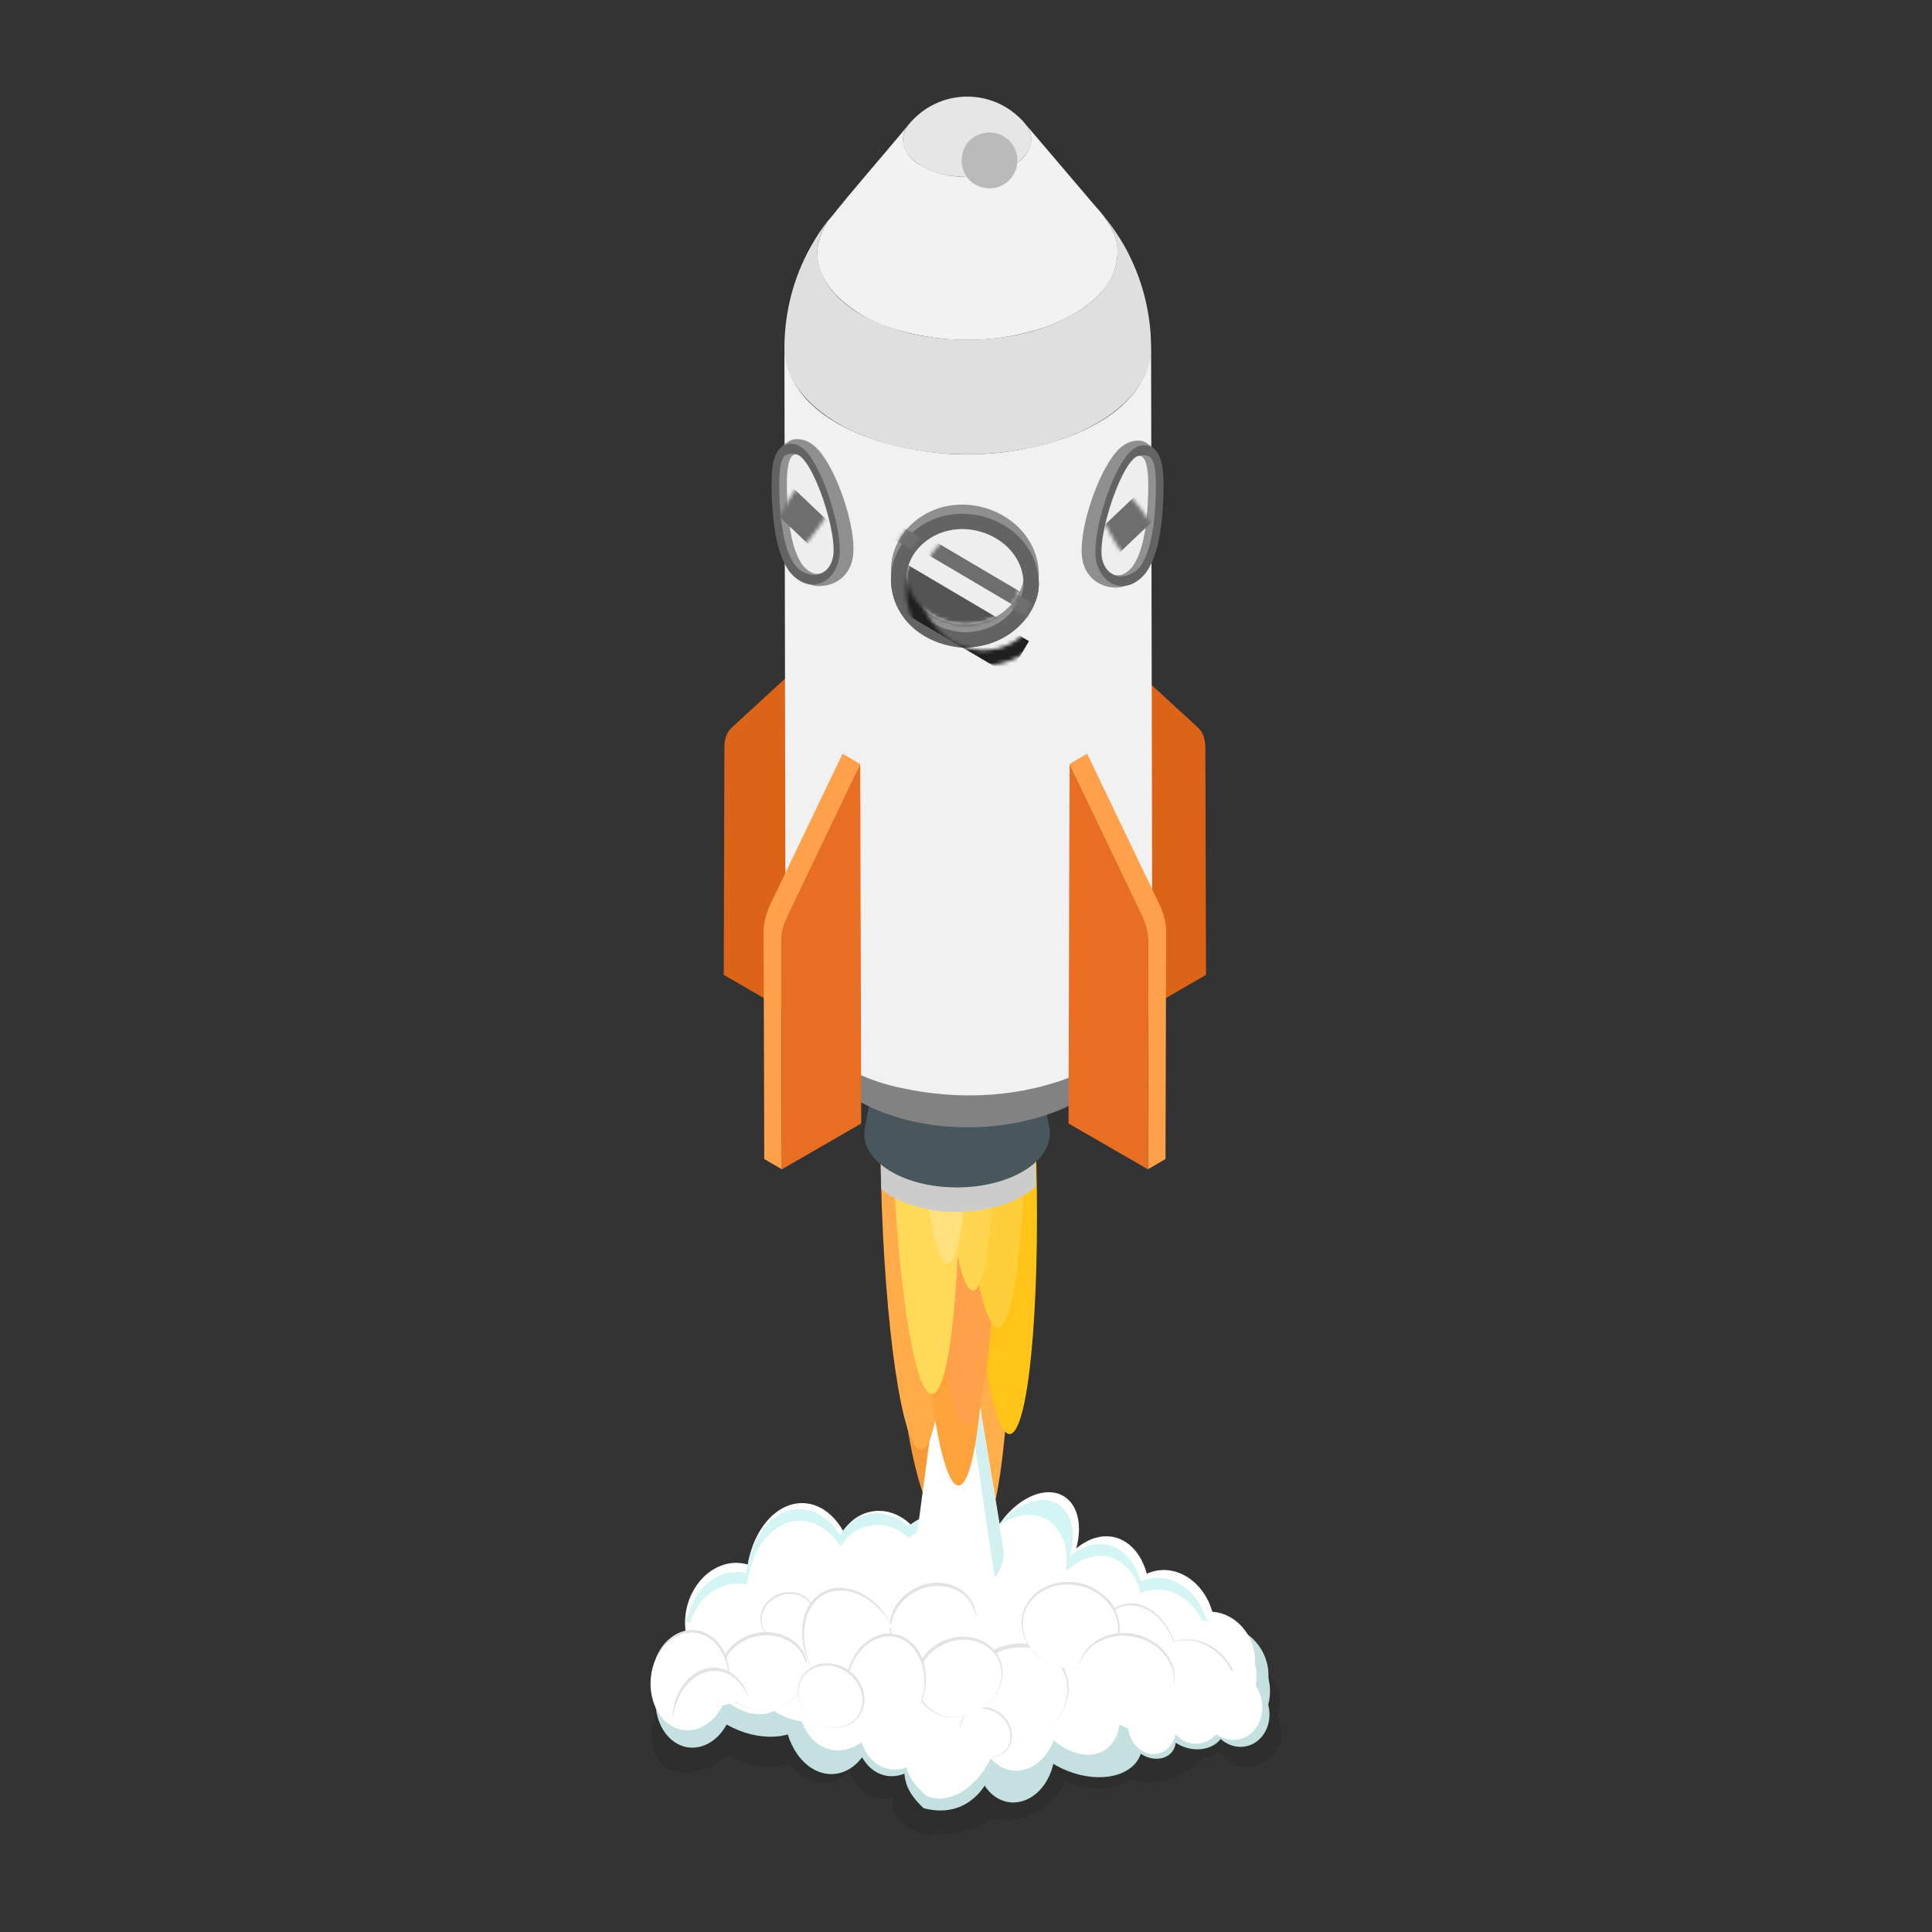 <svg width="500" height="500" viewBox="0 0 500 500" fill="none" xmlns="http://www.w3.org/2000/svg">
<rect x="0" y="0" width="500" height="500" fill="#333333" stroke="none"/>
<path d="M247.894 260.646C254.283 260.488 260.236 291.75 261.19 330.467C262.144 369.188 257.739 400.705 251.352 400.861C244.962 401.019 239.009 369.757 238.055 331.038C237.1 292.319 241.504 260.802 247.894 260.646Z" fill="#FFAE4A"/>
<path d="M240.767 253.526C247.157 253.368 253.11 284.63 254.064 323.351C255.019 362.068 250.613 393.584 244.225 393.743C237.836 393.9 231.882 362.64 230.928 323.92C229.973 285.199 234.38 253.684 240.767 253.526Z" fill="#F59A38"/>
<g opacity="0.1">
<path d="M228.093 416.021C227.711 427.16 220.07 435.939 211.026 435.628C201.983 435.318 194.961 426.035 195.342 414.898C195.725 403.758 203.367 394.98 212.409 395.289C221.454 395.6 228.474 404.882 228.093 416.021Z" fill="black"/>
<path d="M203.94 427.614C202.355 435.527 195.674 440.863 189.016 439.53C182.359 438.196 178.246 430.7 179.831 422.787C181.415 414.873 188.096 409.539 194.753 410.871C201.412 412.205 205.524 419.7 203.94 427.614Z" fill="black"/>
<path d="M262.666 429.483C265.619 439.7 275.118 444.933 283.882 441.174C292.646 437.413 297.356 426.085 294.403 415.87C291.448 405.653 281.95 400.419 273.185 404.179C264.422 407.938 259.712 419.268 262.666 429.483Z" fill="black"/>
<path d="M292.158 429.471C293.742 437.384 300.423 442.718 307.08 441.385C313.737 440.051 317.851 432.555 316.265 424.644C314.682 416.729 308 411.394 301.343 412.728C294.685 414.06 290.572 421.556 292.158 429.471Z" fill="black"/>
<path d="M283.055 451.31C284.466 458.345 292.496 462.669 300.993 460.968C309.492 459.267 315.238 452.184 313.83 445.149C312.421 438.114 304.389 433.788 295.893 435.489C287.394 437.193 281.647 444.276 283.055 451.31Z" fill="black"/>
<path d="M279.237 462.262C287.869 464.42 295.166 461.119 295.538 454.888C295.907 448.659 289.21 441.858 280.578 439.7C271.946 437.54 264.648 440.841 264.278 447.07C263.906 453.302 270.604 460.102 279.237 462.262ZM218.395 414.161C219.979 422.074 226.661 427.409 233.319 426.075C239.976 424.743 244.088 417.247 242.504 409.334C240.919 401.419 234.237 396.086 227.58 397.418C220.923 398.75 216.81 406.246 218.395 414.161ZM250.934 406.096C248.053 413.347 250.002 419.967 255.287 420.88C260.571 421.793 267.19 416.656 270.071 409.406C272.952 402.155 271.002 395.536 265.719 394.623C260.434 393.708 253.815 398.847 250.934 406.096Z" fill="black"/>
<path d="M236.28 406.665C234.01 414.41 237.451 422.236 243.967 424.147C250.483 426.055 257.606 421.326 259.875 413.581C262.146 405.836 258.704 398.01 252.188 396.1C245.673 394.19 238.551 398.92 236.28 406.665ZM307.328 439.176C310.145 444.965 316.536 447.659 321.605 445.192C326.674 442.725 328.499 436.035 325.684 430.244C322.867 424.457 316.474 421.764 311.406 424.231C306.337 426.696 304.512 433.388 307.328 439.176Z" fill="black"/>
<path d="M305.222 443.476C308.424 450.058 315.695 453.122 321.46 450.317C327.225 447.512 329.302 439.901 326.098 433.317C322.895 426.733 315.625 423.67 309.86 426.476C304.094 429.279 302.019 436.891 305.222 443.476ZM220.889 446.429C217.702 452.559 218.888 460.355 223.536 463.843C228.186 467.329 234.537 465.188 237.722 459.058C240.91 452.928 239.724 445.131 235.075 441.643C230.425 438.156 224.074 440.299 220.889 446.429ZM255.866 449.122C252.728 456.063 250.024 466.298 255.351 469.857C260.68 473.414 272.024 468.947 275.161 462.008C278.297 455.067 276.521 446.558 271.194 442.999C265.865 439.441 259.003 442.183 255.866 449.122Z" fill="black"/>
<path d="M233.538 456.078L260.749 454.671C262.653 464.056 261.05 474.838 239.762 475C226.989 470.909 231.365 464.588 233.538 456.078Z" fill="black"/>
<path d="M238.158 443.092C237.63 449.98 241.776 456.688 247.421 458.074C253.064 459.461 258.068 455 258.596 448.113C259.126 441.224 254.979 434.516 249.335 433.13C243.692 431.743 238.688 436.203 238.158 443.092ZM315.489 441.559C316.752 446.394 321.206 449.416 325.438 448.31C329.672 447.204 332.08 442.39 330.817 437.555C329.553 432.722 325.1 429.698 320.866 430.804C316.633 431.91 314.227 436.725 315.489 441.559Z" fill="black"/>
<path d="M314.062 450.501C315.326 455.337 320.217 458.244 324.99 456.999C329.762 455.751 332.606 450.823 331.343 445.987C330.081 441.153 325.189 438.245 320.417 439.492C315.645 440.738 312.8 445.668 314.062 450.501Z" fill="black"/>
<path d="M304.692 450.286C305.942 453.379 309.496 455.393 312.63 454.783C315.762 454.172 317.29 451.17 316.038 448.078C314.787 444.984 311.234 442.969 308.1 443.581C304.967 444.19 303.441 447.194 304.692 450.286Z" fill="black"/>
<path d="M300.711 451.768C301.963 454.862 305.517 456.875 308.649 456.266C311.782 455.656 313.309 452.652 312.058 449.56C310.807 446.464 307.254 444.451 304.121 445.062C300.987 445.674 299.46 448.674 300.711 451.768Z" fill="black"/>
<path d="M311.793 449.817C313.044 452.911 316.597 454.925 319.73 454.315C322.863 453.705 324.39 450.702 323.139 447.608C321.888 444.516 318.334 442.502 315.201 443.113C312.068 443.722 310.541 446.723 311.793 449.817Z" fill="black"/>
<path d="M224.35 444.939C224.863 453.651 220.04 461.021 213.575 461.402C207.111 461.783 201.454 455.03 200.941 446.319C200.427 437.605 205.251 430.235 211.716 429.854C218.18 429.472 223.836 436.226 224.35 444.939Z" fill="black"/>
<path d="M194.186 456.572C202.817 458.732 210.116 455.431 210.486 449.201C210.856 442.97 204.159 436.17 195.527 434.01C186.894 431.852 179.596 435.153 179.226 441.384C178.855 447.613 185.553 454.413 194.186 456.572Z" fill="black"/>
<path d="M171.277 437.782C168.14 444.722 166.933 453.777 172.262 457.336C177.59 460.891 187.435 457.606 190.572 450.667C193.709 443.728 191.933 435.217 186.606 431.659C181.277 428.1 174.414 430.843 171.277 437.782ZM280.633 429.331C280.633 437.834 266.846 444.727 249.841 444.727C232.837 444.727 219.051 437.834 219.051 429.331C219.051 420.828 232.836 413.935 249.841 413.935C266.846 413.935 280.633 420.828 280.633 429.331Z" fill="black"/>
</g>
<path d="M228.328 417.587C227.945 428.726 220.303 437.505 211.261 437.194C202.218 436.884 195.195 427.603 195.578 416.464C195.96 405.326 203.602 396.547 212.645 396.857C221.688 397.167 228.71 406.45 228.328 417.587Z" fill="#C5E0E0"/>
<path d="M205.219 425.239C203.635 433.152 196.954 438.488 190.296 437.153C183.638 435.819 179.526 428.325 181.11 420.41C182.695 412.498 189.377 407.162 196.034 408.496C202.691 409.83 206.804 417.324 205.219 425.239Z" fill="#C5E0E0"/>
<path d="M263.944 427.108C266.898 437.324 276.398 442.557 285.161 438.796C293.925 435.038 298.635 423.709 295.681 413.493C292.728 403.276 283.229 398.044 274.465 401.803C265.702 405.563 260.991 416.891 263.944 427.108Z" fill="#C5E0E0"/>
<path d="M291.813 429.023C293.398 436.934 300.078 442.271 306.736 440.937C313.394 439.603 317.506 432.109 315.922 424.194C314.337 416.283 307.656 410.948 300.998 412.28C294.341 413.612 290.228 421.108 291.813 429.023Z" fill="#C5E0E0"/>
<path d="M282.593 439.556C284.394 448.556 291.994 454.625 299.566 453.108C307.138 451.591 311.816 443.066 310.014 434.065C308.211 425.064 300.612 418.997 293.04 420.514C285.469 422.03 280.79 430.554 282.593 439.556Z" fill="#C5E0E0"/>
<path d="M279.309 459.282C287.941 461.442 295.24 458.142 295.61 451.909C295.98 445.68 289.282 438.878 280.65 436.719C272.018 434.559 264.72 437.861 264.35 444.091C263.979 450.323 270.677 457.124 279.309 459.282ZM219.675 411.786C221.258 419.698 227.939 425.032 234.597 423.7C241.256 422.366 245.368 414.872 243.782 406.956C242.199 399.046 235.517 393.709 228.86 395.042C222.202 396.375 218.089 403.871 219.675 411.786ZM252.213 403.721C249.333 410.971 251.281 417.592 256.566 418.505C261.85 419.418 268.47 414.28 271.35 407.031C274.23 399.78 272.282 393.16 266.997 392.246C261.712 391.333 255.093 396.47 252.213 403.721Z" fill="#C5E0E0"/>
<path d="M237.561 404.29C235.29 412.033 238.731 419.861 245.247 421.77C251.762 423.68 258.884 418.949 261.155 411.206C263.425 403.459 259.984 395.633 253.469 393.724C246.953 391.814 239.831 396.543 237.561 404.29ZM308.608 436.801C311.424 442.59 317.816 445.282 322.884 442.815C327.954 440.349 329.779 433.658 326.962 427.869C324.146 422.08 317.754 419.388 312.685 421.854C307.617 424.319 305.791 431.011 308.608 436.801Z" fill="#C5E0E0"/>
<path d="M306.3 441.4C309.503 447.984 316.773 451.048 322.538 448.243C328.304 445.438 330.38 437.826 327.176 431.243C323.972 424.659 316.702 421.595 310.938 424.4C305.172 427.205 303.096 434.817 306.3 441.4ZM223.231 440.597C220.045 446.726 221.231 454.523 225.878 458.01C230.529 461.497 236.879 459.356 240.066 453.224C243.252 447.096 242.067 439.299 237.418 435.812C232.768 432.324 226.417 434.467 223.231 440.597ZM254.091 447.828C251.246 454.124 252.855 461.843 257.689 465.071C262.523 468.3 268.748 465.811 271.593 459.516C274.438 453.221 272.827 445.502 267.995 442.272C263.161 439.048 256.937 441.533 254.091 447.828Z" fill="#C5E0E0"/>
<path d="M239.438 440.715C238.909 447.605 243.055 454.312 248.698 455.699C254.344 457.084 259.347 452.625 259.875 445.736C260.404 438.847 256.258 432.139 250.614 430.755C244.97 429.368 239.966 433.828 239.438 440.715ZM312.881 445.104C314.143 449.939 318.598 452.963 322.831 451.855C327.065 450.75 329.471 445.935 328.209 441.1C326.945 436.267 322.491 433.244 318.259 434.349C314.025 435.457 311.617 440.27 312.881 445.104ZM292.511 450.557C293.761 453.651 297.315 455.664 300.448 455.055C303.582 454.445 305.108 451.441 303.857 448.348C302.607 445.254 299.052 443.241 295.918 443.85C292.785 444.462 291.26 447.463 292.511 450.557Z" fill="#C5E0E0"/>
<path d="M301.137 447.325C302.707 451.08 307.434 453.417 311.697 452.543C315.958 451.669 318.141 447.918 316.57 444.164C315 440.409 310.272 438.073 306.011 438.947C301.748 439.82 299.566 443.57 301.137 447.325Z" fill="#C5E0E0"/>
<path d="M226.436 442.651C226.948 451.363 222.124 458.732 215.66 459.116C209.195 459.496 203.538 452.743 203.025 444.031C202.512 435.318 207.336 427.949 213.8 427.567C220.265 427.187 225.922 433.94 226.436 442.651Z" fill="#C5E0E0"/>
<path d="M235.002 450.753L257.625 449.438C259.178 458.371 252.412 471.512 239.031 467.957C233.424 462.682 233.23 458.856 235.002 450.753Z" fill="#C5E0E0"/>
<path d="M251.121 442.35C268.126 442.35 281.911 435.457 281.911 426.955C281.911 418.452 268.126 411.56 251.121 411.56C234.116 411.56 220.33 418.452 220.33 426.955C220.33 435.457 234.116 442.35 251.121 442.35Z" fill="#C5E0E0"/>
<path d="M278.432 423.127C278.432 431.63 264.647 438.523 247.642 438.523C230.637 438.523 216.851 431.63 216.851 423.127C216.851 414.624 230.637 407.731 247.642 407.731C264.647 407.731 278.432 414.624 278.432 423.127Z" fill="white"/>
<path d="M221.259 409.658C220.877 420.797 214.274 429.611 206.509 429.344C198.745 429.078 192.761 419.832 193.144 408.693C193.525 397.556 200.129 388.742 207.893 389.008C215.658 389.274 221.642 398.519 221.259 409.658Z" fill="white"/>
<path d="M201.74 421.411C200.155 429.325 193.474 434.659 186.816 433.328C180.159 431.993 176.046 424.497 177.631 416.585C179.215 408.669 185.896 403.336 192.556 404.668C199.212 406.001 203.324 413.497 201.74 421.411Z" fill="white"/>
<path d="M270.488 424.601C272.212 434.379 279.596 438.857 286.978 434.604C294.36 430.352 298.946 418.977 297.22 409.2C295.494 399.424 288.111 394.944 280.73 399.196C273.348 403.449 268.762 414.822 270.488 424.601Z" fill="white"/>
<path d="M289.957 423.266C291.542 431.181 298.223 436.515 304.88 435.182C311.539 433.848 315.651 426.354 314.066 418.441C312.482 410.526 305.8 405.191 299.143 406.523C292.485 407.858 288.373 415.354 289.957 423.266Z" fill="white"/>
<path d="M283.05 436.43C285.528 445.022 292.321 449.791 298.221 447.082C304.122 444.372 306.898 435.209 304.42 426.618C301.943 418.026 295.151 413.257 289.25 415.966C283.349 418.676 280.573 427.839 283.05 436.43Z" fill="white"/>
<path d="M270.152 447.867C275.94 454.625 283.801 456.162 287.711 451.297C291.621 446.434 290.1 437.009 284.313 430.251C278.526 423.492 270.665 421.957 266.755 426.822C262.845 431.685 264.366 441.11 270.152 447.867ZM216.195 407.956C217.779 415.871 224.461 421.206 231.118 419.872C237.776 418.54 241.889 411.044 240.304 403.129C238.719 395.218 232.037 389.881 225.38 391.215C218.723 392.547 214.611 400.043 216.195 407.956ZM256.041 399.31C252.776 407.531 254.985 415.033 260.976 416.068C266.967 417.105 274.47 411.281 277.736 403.062C281.001 394.841 278.792 387.339 272.803 386.302C266.81 385.267 259.307 391.091 256.041 399.31Z" fill="white"/>
<path d="M260.545 412.054C257.664 419.306 259.614 425.924 264.898 426.837C270.182 427.752 276.8 422.614 279.682 415.363C282.563 408.112 280.613 401.493 275.329 400.58C270.045 399.667 263.425 404.803 260.545 412.054ZM245.431 416.206C253.496 416.501 260.235 411.237 260.481 404.452C260.729 397.666 254.39 391.928 246.325 391.634C238.26 391.341 231.522 396.605 231.274 403.389C231.027 410.172 237.366 415.912 245.431 416.206ZM305.129 432.973C307.945 438.762 314.337 441.454 319.405 438.989C324.474 436.523 326.299 429.83 323.483 424.043C320.666 418.253 314.275 415.561 309.206 418.028C304.137 420.493 302.312 427.184 305.129 432.973Z" fill="white"/>
<path d="M302.819 437.574C306.024 444.156 313.294 447.22 319.06 444.415C324.824 441.61 326.901 433.998 323.697 427.415C320.493 420.832 313.223 417.769 307.458 420.574C301.694 423.379 299.618 430.989 302.819 437.574Z" fill="white"/>
<path d="M304.42 426.618C303.582 424.17 302.399 421.837 300.774 419.859C299.936 418.893 299.021 418.002 297.986 417.262C296.934 416.554 295.778 416.004 294.556 415.714C292.11 415.06 289.442 415.767 287.453 417.325C285.434 418.887 284.053 421.173 283.137 423.582C283.842 421.1 285.146 418.699 287.193 417.001C289.209 415.302 292.076 414.531 294.68 415.19C295.976 415.514 297.182 416.109 298.269 416.86C299.33 417.648 300.286 418.565 301.096 419.599C302.695 421.683 303.794 424.105 304.42 426.618Z" fill="#E3E3E3"/>
<path d="M314.202 449.271C319.968 446.468 322.043 438.855 318.839 432.271C315.636 425.687 308.367 422.625 302.601 425.43L314.202 449.271Z" fill="white"/>
<path d="M314.202 449.271C317.114 447.754 319.099 444.86 319.773 441.738C320.476 438.606 320.009 435.262 318.597 432.39C317.208 429.507 314.866 427.074 311.966 425.696C309.093 424.3 305.593 424.077 302.601 425.43C304.041 424.659 305.688 424.28 307.334 424.268C308.984 424.27 310.628 424.65 312.14 425.319C315.177 426.665 317.61 429.192 319.082 432.154C320.502 435.14 320.991 438.613 320.175 441.834C319.769 443.437 319.054 444.965 318.037 446.264C317.012 447.553 315.697 448.613 314.202 449.271Z" fill="#E3E3E3"/>
<path d="M224.019 438.889C220.833 445.019 222.02 452.815 226.667 456.303C231.317 459.789 237.669 457.649 240.854 451.518C244.041 445.388 242.854 437.592 238.206 434.105C233.557 430.616 227.206 432.759 224.019 438.889ZM254.816 439.614C251.97 445.909 253.58 453.63 258.414 456.858C263.246 460.086 269.472 457.597 272.317 451.302C275.161 445.008 273.552 437.286 268.719 434.061C263.885 430.834 257.661 433.32 254.816 439.614Z" fill="white"/>
<path d="M194.258 448.809C202.891 450.969 210.188 447.668 210.559 441.436C210.929 435.208 204.231 428.403 195.598 426.245C186.967 424.086 179.669 427.388 179.298 433.617C178.928 439.85 185.625 446.651 194.258 448.809Z" fill="#C5E0E0"/>
<path d="M171.038 433.641C168.193 439.938 169.803 447.657 174.637 450.884C179.47 454.111 185.694 451.624 188.54 445.331C191.386 439.034 189.774 431.315 184.942 428.088C180.108 424.859 173.885 427.346 171.038 433.641Z" fill="#C5E0E0"/>
<path d="M185.101 437.393C190.888 444.152 198.749 445.689 202.66 440.824C206.57 435.96 205.049 426.537 199.262 419.777C193.474 413.018 185.613 411.483 181.703 416.348C177.792 421.212 179.315 430.636 185.101 437.393Z" fill="white"/>
<path d="M199.385 442.19C206.711 447.24 214.703 446.712 217.236 441.007C219.77 435.304 215.886 426.585 208.561 421.533C201.236 416.481 193.244 417.011 190.71 422.715C188.176 428.42 192.06 437.138 199.385 442.19ZM169.763 429.141C166.919 435.437 168.529 443.156 173.362 446.383C178.195 449.612 184.42 447.124 187.265 440.829C190.111 434.533 188.5 426.814 183.667 423.586C178.834 420.359 172.61 422.847 169.763 429.141Z" fill="white"/>
<path d="M205.967 424.154C209.561 422.796 211.511 419.142 210.322 415.995C209.132 412.849 205.254 411.397 201.659 412.755C198.063 414.113 196.113 417.767 197.302 420.915C198.491 424.061 202.371 425.512 205.967 424.154Z" fill="white"/>
<path d="M205.967 424.154C207.558 423.534 208.956 422.396 209.794 420.912C210.633 419.437 210.832 417.597 210.197 416.042C209.581 414.475 208.183 413.327 206.612 412.838C205.039 412.319 203.295 412.416 201.754 413.008C200.207 413.585 198.834 414.665 197.998 416.094C197.145 417.5 196.855 419.285 197.43 420.867C197.981 422.454 199.348 423.701 200.952 424.253C202.562 424.812 204.363 424.741 205.967 424.154ZM205.967 424.154C204.373 424.766 202.564 424.867 200.927 424.327C199.293 423.818 197.822 422.613 197.176 420.963C196.508 419.327 196.722 417.395 197.597 415.863C198.469 414.32 199.917 413.142 201.563 412.504C203.22 411.896 205.084 411.821 206.759 412.401C208.427 412.974 209.866 414.278 210.448 415.947C211.055 417.611 210.749 419.487 209.861 420.951C208.991 422.439 207.567 423.559 205.967 424.154Z" fill="#E3E3E3"/>
<path d="M199.686 442.372C205.781 441.153 209.859 435.836 208.791 430.499C207.725 425.159 201.919 421.817 195.823 423.036C189.727 424.255 185.65 429.569 186.717 434.909C187.783 440.249 193.59 443.587 199.686 442.372Z" fill="white"/>
<path d="M199.685 442.372C202.389 441.802 204.92 440.354 206.65 438.207C208.378 436.074 209.182 433.19 208.578 430.541C208.01 427.877 206.084 425.673 203.707 424.477C201.334 423.233 198.524 422.926 195.908 423.464C193.288 423.977 190.811 425.337 189.098 427.397C187.366 429.416 186.432 432.188 186.932 434.866C187.391 437.544 189.241 439.897 191.656 441.202C194.077 442.52 196.971 442.884 199.685 442.372ZM199.685 442.372C196.979 442.926 194.066 442.61 191.596 441.315C189.123 440.069 187.095 437.756 186.501 434.952C185.869 432.164 186.719 429.137 188.52 426.923C190.32 424.691 192.943 423.193 195.737 422.609C198.542 422.077 201.538 422.449 204.058 423.819C206.568 425.175 208.517 427.639 209.004 430.456C209.533 433.272 208.55 436.186 206.747 438.287C204.964 440.432 202.397 441.844 199.685 442.372Z" fill="#E3E3E3"/>
<path d="M188.659 434.848C188.831 430.248 187.028 425.832 183.667 423.585C178.834 420.358 172.61 422.847 169.763 429.14L188.659 434.848Z" fill="white"/>
<path d="M188.66 434.848C188.619 433.597 188.482 432.355 188.174 431.156C187.888 429.955 187.465 428.79 186.878 427.717C186.277 426.655 185.565 425.658 184.68 424.833C183.795 424.013 182.749 423.377 181.625 422.979C180.504 422.566 179.285 422.441 178.097 422.59C176.903 422.732 175.761 423.174 174.703 423.764C172.574 424.966 170.948 426.946 169.763 429.14C170.22 427.973 170.841 426.868 171.594 425.845C172.378 424.847 173.326 423.969 174.404 423.27C176.547 421.862 179.385 421.394 181.873 422.271C183.098 422.729 184.217 423.442 185.148 424.338C186.07 425.243 186.841 426.298 187.39 427.455C188.494 429.766 188.9 432.356 188.66 434.848Z" fill="#E3E3E3"/>
<path d="M268.141 449.379C275.067 445.994 278.279 438.333 275.314 432.265C272.351 426.199 264.33 424.023 257.404 427.409C250.478 430.794 247.267 438.454 250.231 444.522C253.197 450.587 261.215 452.764 268.141 449.379Z" fill="white"/>
<path d="M268.141 449.379C271.211 447.86 273.807 445.323 275.182 442.188C276.576 439.082 276.633 435.372 275.072 432.384C273.55 429.369 270.545 427.331 267.315 426.651C264.075 425.932 260.618 426.441 257.643 427.895C254.668 429.35 252.144 431.765 250.72 434.762C250.013 436.256 249.569 437.886 249.511 439.547C249.447 441.205 249.769 442.883 250.476 444.402C251.873 447.469 254.835 449.703 258.141 450.514C261.459 451.356 265.056 450.868 268.141 449.379ZM268.141 449.379C265.063 450.883 261.48 451.412 258.106 450.662C256.425 450.287 254.796 449.604 253.385 448.58C251.973 447.563 250.788 446.209 249.987 444.641C248.346 441.497 248.416 437.6 249.87 434.374C251.304 431.113 253.994 428.49 257.168 426.922C260.355 425.382 264.078 424.874 267.53 425.746C270.967 426.585 274.084 428.921 275.556 432.147C276.3 433.742 276.641 435.509 276.576 437.248C276.518 438.99 276.055 440.694 275.319 442.25C273.837 445.373 271.219 447.875 268.141 449.379Z" fill="#E3E3E3"/>
<path d="M235.959 436.89C235.429 443.777 239.577 450.483 245.22 451.871C250.863 453.258 255.867 448.796 256.397 441.908C256.926 435.021 252.779 428.313 247.134 426.927C241.492 425.54 236.487 430.001 235.959 436.89Z" fill="white"/>
<path d="M274.734 431.569C281.525 433.021 288.06 429.374 289.329 423.428C290.6 417.482 286.124 411.485 279.334 410.035C272.543 408.585 266.008 412.228 264.738 418.176C263.467 424.122 267.943 430.118 274.734 431.569Z" fill="white"/>
<path d="M274.734 431.569C277.756 432.189 280.996 431.832 283.727 430.399C286.451 428.986 288.575 426.389 289.146 423.39C289.762 420.393 288.772 417.248 286.856 414.943C284.963 412.595 282.198 411.019 279.256 410.401C276.318 409.766 273.151 410.073 270.463 411.443C267.775 412.765 265.586 415.228 264.923 418.215C264.218 421.186 265.096 424.423 267.004 426.826C268.911 429.249 271.721 430.899 274.734 431.569ZM274.734 431.569C271.714 430.934 268.872 429.317 266.918 426.894C265.943 425.691 265.175 424.302 264.752 422.796C264.324 421.294 264.245 419.682 264.554 418.136C265.149 415.017 267.36 412.325 270.168 410.872C272.984 409.396 276.312 409.031 279.412 409.669C282.502 410.355 285.39 412.046 287.357 414.544C289.324 417.019 290.243 420.378 289.512 423.468C289.161 425.005 288.431 426.443 287.427 427.639C286.427 428.842 285.158 429.795 283.777 430.495C281.004 431.909 277.749 432.224 274.734 431.569Z" fill="#E3E3E3"/>
<path d="M303.725 436.661C304.997 430.715 300.52 424.718 293.731 423.268C286.939 421.818 280.404 425.462 279.134 431.409L303.725 436.661Z" fill="white"/>
<path d="M303.726 436.661C304.242 433.59 303.216 430.454 301.278 428.155C299.348 425.832 296.602 424.242 293.652 423.634C290.711 422.986 287.554 423.313 284.844 424.647C282.136 425.953 279.919 428.396 279.134 431.409C279.372 429.876 280.041 428.412 280.984 427.157C281.946 425.911 283.191 424.888 284.579 424.134C287.372 422.622 290.711 422.276 293.808 422.901C296.89 423.597 299.797 425.275 301.728 427.797C302.686 429.052 303.406 430.494 303.774 432.024C304.122 433.555 304.134 435.164 303.726 436.661Z" fill="#E3E3E3"/>
<path d="M311.02 443.301C312.283 448.136 316.739 451.157 320.971 450.052C325.203 448.945 327.611 444.13 326.348 439.296C325.085 434.464 320.63 431.441 316.397 432.548C312.166 433.652 309.757 438.467 311.02 443.301Z" fill="white"/>
<path d="M251.353 453.252C254.399 455.595 258.531 455.333 260.582 452.664C262.635 449.999 261.83 445.936 258.784 443.592C255.737 441.25 251.603 441.513 249.552 444.179C247.5 446.846 248.307 450.909 251.353 453.252Z" fill="white"/>
<path d="M251.353 453.252C252.717 454.279 254.42 454.87 256.123 454.802C257.819 454.74 259.488 453.941 260.476 452.582C261.486 451.235 261.728 449.442 261.318 447.849C260.932 446.239 259.932 444.805 258.619 443.805C257.315 442.794 255.673 442.195 254.018 442.235C252.374 442.25 250.703 442.941 249.659 444.262C248.6 445.565 248.257 447.384 248.631 449.038C249.003 450.702 250.01 452.197 251.353 453.252ZM251.353 453.252C249.994 452.218 248.956 450.733 248.554 449.056C248.128 447.399 248.38 445.514 249.444 444.097C250.485 442.669 252.241 441.835 254.003 441.773C255.775 441.704 257.539 442.315 258.947 443.378C260.335 444.469 261.38 446.015 261.767 447.745C262.157 449.465 261.803 451.375 260.689 452.746C259.594 454.139 257.837 454.866 256.126 454.881C254.402 454.922 252.701 454.3 251.353 453.252Z" fill="#E3E3E3"/>
<path d="M252.588 443.113C258.222 440.357 260.836 434.124 258.425 429.189C256.015 424.254 249.494 422.484 243.861 425.238C238.227 427.991 235.614 434.225 238.023 439.159C240.434 444.096 246.954 445.864 252.588 443.113Z" fill="white"/>
<path d="M252.588 443.113C255.079 441.863 257.177 439.801 258.313 437.262C259.452 434.738 259.497 431.718 258.229 429.288C256.994 426.834 254.549 425.178 251.923 424.62C249.289 424.015 246.468 424.437 244.055 425.634C241.63 426.806 239.563 428.769 238.421 431.219C237.25 433.633 237.048 436.577 238.222 439.061C239.357 441.556 241.764 443.378 244.455 444.033C247.155 444.698 250.072 444.311 252.588 443.113ZM252.588 443.113C250.091 444.349 247.168 444.788 244.425 444.158C241.693 443.577 239.122 441.839 237.824 439.255C236.492 436.698 236.547 433.527 237.735 430.905C238.919 428.265 241.092 426.13 243.669 424.843C246.268 423.604 249.287 423.198 252.097 423.889C254.893 424.567 257.428 426.472 258.623 429.096C259.861 431.708 259.649 434.803 258.429 437.315C257.24 439.865 255.097 441.901 252.588 443.113Z" fill="#E3E3E3"/>
<path d="M292.263 448.751C293.34 452.442 296.832 454.668 300.061 453.725C303.292 452.783 305.037 449.028 303.96 445.337C302.884 441.647 299.392 439.422 296.162 440.365C292.931 441.307 291.186 445.062 292.263 448.751Z" fill="white"/>
<path d="M302.882 446.242C303.959 449.931 307.745 452.071 311.341 451.022C314.934 449.973 316.975 446.132 315.898 442.443C314.821 438.753 311.035 436.612 307.44 437.662C303.845 438.71 301.805 442.552 302.882 446.242Z" fill="white"/>
<path d="M174.099 445.323C174.127 443.188 174.574 441.002 175.495 438.965C178.34 432.672 184.565 430.183 189.398 433.412C191.423 434.764 192.878 436.904 193.678 439.397L174.099 445.323Z" fill="white"/>
<path d="M174.099 445.323C174.019 444.021 174.146 442.705 174.408 441.413C174.684 440.121 175.167 438.88 175.761 437.689C177 435.349 178.951 433.269 181.494 432.229C182.758 431.725 184.144 431.489 185.51 431.613C186.871 431.744 188.199 432.21 189.315 432.971C190.452 433.699 191.391 434.692 192.129 435.79C192.841 436.909 193.376 438.127 193.679 439.397C193.187 438.191 192.582 437.038 191.778 436.042C190.998 435.035 190.055 434.154 188.958 433.547C186.807 432.252 184.113 432.077 181.824 433.045C179.504 433.971 177.669 435.865 176.35 438.017C175.714 439.116 175.177 440.285 174.824 441.52C174.429 442.746 174.218 444.026 174.099 445.323Z" fill="#E3E3E3"/>
<path d="M229.907 440.082C227.893 448.573 221.152 454.245 214.85 452.749C208.55 451.256 205.075 443.159 207.09 434.668C209.104 426.178 215.845 420.507 222.146 422.001C228.447 423.495 231.922 431.591 229.907 440.082Z" fill="white"/>
<path d="M235.209 448.343L257.983 446.252C259.535 455.188 248.889 468.875 239.592 464.692C233.984 459.417 233.437 456.444 235.209 448.343Z" fill="white"/>
<path d="M268.41 392.288C273.947 393.552 276.877 399.49 275.863 406.391C275.944 406.439 276.023 406.488 276.101 406.538C277.053 405.636 278.073 404.857 279.154 404.232C286.036 400.269 292.917 403.895 295.216 412.33C295.957 411.986 296.743 411.726 297.568 411.561C303.06 410.461 308.565 413.902 311.216 419.583C312.161 419.388 313.131 419.352 314.096 419.448C313.463 419.288 312.82 419.182 312.176 419.147C310.159 411.957 303.853 407.271 297.568 408.529C296.743 408.695 295.957 408.955 295.216 409.299C292.917 400.864 286.036 397.236 279.154 401.202C278.384 401.644 277.646 402.17 276.941 402.76C278.973 395.485 276.649 389.245 271.226 388.309C266.879 387.556 261.743 390.422 257.999 395.185C261.226 392.682 264.978 391.507 268.41 392.288ZM177.534 418.293C177.713 418.267 177.893 418.24 178.074 418.22C179.751 410.946 185.828 405.965 192.167 406.927C192.5 406.977 192.826 407.048 193.147 407.127C194.263 397.779 199.884 390.647 206.749 390.559C210.965 390.507 214.778 393.121 217.409 397.3C218.965 394.648 221.354 392.68 224.321 391.94C228.127 390.99 232.042 392.264 235.05 395.016C237.663 392.802 241.267 391.414 245.263 391.371C249.432 391.327 253.209 392.758 255.897 395.087C255.422 395.692 254.974 396.325 254.558 396.995C252.04 395.337 248.858 394.361 245.405 394.399C241.411 394.442 237.807 395.831 235.193 398.044C232.185 395.291 228.269 394.017 224.464 394.967C221.497 395.708 219.108 397.677 217.554 400.329C214.922 396.149 211.108 393.534 206.892 393.589C200.028 393.676 194.405 400.808 193.29 410.155C192.967 410.076 192.643 410.004 192.31 409.955C186.344 409.05 180.612 413.409 178.56 419.99C178.223 419.892 177.88 419.823 177.534 419.765V418.293H177.534Z" fill="#D5F5F5"/>
<path d="M260.878 407.462C255.889 414.146 239.47 414.978 235.936 407.462L247.02 324.374L260.878 407.462Z" fill="white"/>
<path d="M252.597 419.641C252.67 418.151 252.39 416.66 251.711 415.27C249.302 410.334 242.78 408.565 237.148 411.319C231.513 414.072 228.9 420.306 231.309 425.241L252.597 419.641Z" fill="white"/>
<path d="M252.597 419.641C252.618 416.451 250.853 413.46 248.225 411.9C245.576 410.358 242.296 410.069 239.369 410.934C236.429 411.777 233.795 413.704 232.176 416.318C230.525 418.904 230.08 422.296 231.309 425.242C230.531 423.855 230.188 422.227 230.233 420.612C230.293 418.989 230.805 417.399 231.591 415.976C233.173 413.107 235.988 411.004 239.124 410.088C242.26 409.179 245.821 409.522 248.585 411.329C249.944 412.245 251.069 413.502 251.783 414.96C252.491 416.417 252.773 418.065 252.597 419.641Z" fill="#E3E3E3"/>
<path d="M247.134 324.832L259.709 401.175C259.904 404.108 258.894 406.476 257.443 408.291C257.158 406.52 250.534 363.089 247.591 339.087C246.302 328.577 247.134 324.832 247.134 324.832Z" fill="#D3F0F0"/>
<path d="M210.052 431.639C206.081 423.867 207.54 415.179 213.307 412.234C219.074 409.288 226.967 413.2 230.936 420.972L210.052 431.639Z" fill="white"/>
<path d="M210.052 431.639C208.294 428.477 207.322 424.795 207.619 421.107C207.756 419.269 208.272 417.442 209.185 415.812C210.094 414.185 211.457 412.778 213.136 411.9C214.83 411.053 216.77 410.775 218.621 410.992C220.476 411.208 222.26 411.859 223.829 412.826C226.992 414.748 229.405 417.694 230.936 420.972C230.025 419.405 228.974 417.927 227.725 416.635C226.497 415.33 225.093 414.19 223.539 413.325C221.985 412.472 220.298 411.841 218.548 411.671C216.807 411.49 215.024 411.775 213.477 412.568C211.927 413.355 210.651 414.634 209.777 416.15C208.89 417.668 208.41 419.405 208.191 421.164C207.981 422.93 208.082 424.736 208.419 426.496C208.734 428.265 209.316 429.983 210.052 431.639Z" fill="#E3E3E3"/>
<path d="M237.646 442.183C240.833 436.053 239.647 428.258 234.998 424.771C230.349 421.283 223.998 423.426 220.81 429.555C219.221 432.615 218.719 436.091 219.195 439.24L237.646 442.183Z" fill="white"/>
<path d="M237.646 442.183C238.451 440.435 238.968 438.568 239.131 436.672C239.314 434.782 239.189 432.856 238.659 431.045C238.129 429.247 237.306 427.505 236.009 426.162C235.394 425.463 234.63 424.92 233.842 424.449C233.031 424.011 232.154 423.716 231.25 423.564C230.342 423.445 229.415 423.444 228.509 423.623C227.614 423.828 226.72 424.108 225.915 424.581C224.264 425.455 222.935 426.849 221.849 428.376C220.771 429.923 220.011 431.696 219.573 433.545C219.104 435.391 219.001 437.327 219.195 439.24C218.48 435.456 219.24 431.358 221.368 428.057C222.425 426.411 223.842 424.948 225.584 423.984C226.438 423.47 227.397 423.152 228.367 422.92C229.35 422.714 230.365 422.698 231.364 422.823C232.357 423 233.315 423.336 234.192 423.825C235.044 424.344 235.859 424.944 236.51 425.699C237.869 427.158 238.75 428.997 239.215 430.898C240.163 434.714 239.532 438.829 237.646 442.183Z" fill="#E3E3E3"/>
<path d="M210.289 445.068C214.164 448.049 219.42 447.714 222.029 444.322C224.64 440.928 223.615 435.761 219.741 432.782C215.866 429.801 210.609 430.135 208 433.527C205.39 436.922 206.415 442.089 210.289 445.068Z" fill="white"/>
<path d="M210.288 445.068C212.023 446.375 214.19 447.126 216.357 447.04C218.514 446.961 220.637 445.945 221.894 444.217C223.178 442.503 223.486 440.222 222.965 438.196C222.475 436.148 221.202 434.324 219.531 433.054C217.872 431.767 215.785 431.003 213.68 431.054C211.588 431.072 209.463 431.952 208.136 433.633C206.789 435.291 206.352 437.603 206.827 439.708C207.299 441.824 208.58 443.726 210.288 445.068ZM210.288 445.068C208.56 443.753 207.24 441.864 206.73 439.731C206.188 437.622 206.51 435.225 207.862 433.423C209.186 431.605 211.419 430.545 213.661 430.466C215.915 430.378 218.158 431.157 219.949 432.51C221.715 433.896 223.044 435.863 223.536 438.064C224.032 440.251 223.581 442.68 222.165 444.425C220.771 446.195 218.536 447.121 216.36 447.139C214.167 447.192 212.003 446.401 210.288 445.068Z" fill="#E3E3E3"/>
<path d="M257.837 230.909C262.606 230.791 267.246 262.085 268.201 300.804C269.155 339.523 266.063 371.006 261.293 371.124C256.524 371.243 251.882 339.948 250.929 301.23C249.974 262.51 253.067 231.026 257.837 230.909Z" fill="#FFC417"/>
<path d="M234.902 234.954C239.672 234.838 244.312 266.13 245.267 304.851C246.222 343.57 243.129 375.053 238.359 375.171C233.589 375.289 228.949 343.995 227.994 305.277C227.039 266.557 230.132 235.073 234.902 234.954Z" fill="#FFAB4A"/>
<path d="M244.636 244.239C249.405 244.121 254.046 275.413 255.001 314.134C255.955 352.853 252.862 384.337 248.093 384.454C243.323 384.572 238.683 353.278 237.728 314.559C236.773 275.839 239.866 244.355 244.636 244.239Z" fill="#FFA23B"/>
<path d="M246.951 228.734C251.722 228.616 256.361 259.91 257.315 298.629C258.27 337.35 255.178 368.833 250.409 368.951C245.638 369.067 240.997 337.775 240.044 299.056C239.089 260.335 242.182 228.853 246.951 228.734Z" fill="#FFA14A"/>
<path d="M237.743 220.548C242.513 220.431 247.153 251.724 248.107 290.443C249.062 329.164 245.969 360.647 241.2 360.765C236.43 360.881 231.79 329.591 230.836 290.87C229.88 252.149 232.973 220.666 237.743 220.548Z" fill="#FFD957"/>
<path d="M254.822 203.304C259.592 203.186 264.231 234.48 265.186 273.201C266.14 311.918 263.048 343.403 258.277 343.52C253.509 343.639 248.869 312.345 247.914 273.626C246.959 234.905 250.053 203.422 254.822 203.304Z" fill="#FFCE3B"/>
<path d="M249.064 223.437C252.824 223.345 256.483 248.017 257.235 278.546C257.988 309.075 255.549 333.897 251.789 333.989C248.028 334.083 244.369 309.41 243.617 278.881C242.864 248.353 245.304 223.529 249.064 223.437Z" fill="#FFD64F"/>
<path d="M242.525 216.498C246.285 216.406 249.943 241.079 250.696 271.608C251.449 302.136 249.01 326.96 245.249 327.052C241.488 327.145 237.831 302.471 237.077 271.945C236.324 241.416 238.764 216.592 242.525 216.498Z" fill="#FFE07D"/>
<path d="M245.354 187.937C249.115 187.844 252.773 212.517 253.525 243.046C254.279 273.572 251.84 298.398 248.08 298.491C244.32 298.581 240.66 273.91 239.908 243.381C239.155 212.854 241.593 188.03 245.354 187.937Z" fill="#473A17"/>
<path d="M241.341 267.889C242.766 268.695 246.273 269.033 249.175 268.643C251.499 268.334 252.73 267.65 252.401 266.979C253.062 268.33 253.943 270.131 254.605 271.482C254.935 272.158 255.377 273.057 255.708 273.733C256.367 275.082 257.251 276.884 257.911 278.234C258.572 279.586 259.455 281.386 260.115 282.737C260.446 283.413 260.887 284.314 261.217 284.988C261.878 286.339 262.761 288.14 263.422 289.491C264.084 290.841 264.965 292.642 265.626 293.992C265.956 294.669 266.398 295.569 266.728 296.245C267.062 296.924 267.45 297.718 267.838 298.511C267.959 301.28 268.055 304.111 268.139 306.977C267.234 307.826 266.165 308.63 264.917 309.376C255.673 314.904 240.467 315.058 230.955 309.72C229.879 309.118 228.928 308.469 228.091 307.787C228.071 307.116 228.044 306.464 228.027 305.79C227.92 301.471 227.867 297.249 227.857 293.143C232.17 284.414 236.483 275.687 240.796 266.958C240.643 267.267 240.81 267.589 241.341 267.889Z" fill="#CCCCCC"/>
<path d="M271.564 291.8C266.654 266.295 261.748 240.794 256.839 215.287C257.141 216.852 256.275 218.482 254.231 219.704C250.605 221.871 244.639 221.932 240.909 219.839C238.744 218.623 237.806 216.953 238.107 215.341C233.343 240.872 228.581 266.404 223.817 291.935C223.05 296.047 225.439 300.308 230.954 303.402C240.467 308.739 255.672 308.584 264.917 303.058C270.126 299.944 272.332 295.79 271.564 291.8Z" fill="#48565E"/>
<path d="M291.316 171.112L286.753 168.461L287.016 261.503L291.578 264.154L291.316 171.112Z" fill="#C5C5C5"/>
<path d="M291.315 171.112L291.578 264.154L312.113 252.299L311.945 193.44C311.939 191.234 311.301 189.459 310.129 188.383L291.315 171.112Z" fill="#DC6418"/>
<path d="M208.103 171.112L212.666 168.461L212.401 261.503L207.839 264.154L208.103 171.112Z" fill="#C5C5C5"/>
<path d="M208.103 171.112L207.839 264.154L187.306 252.299L187.472 193.44C187.479 191.234 188.117 189.459 189.289 188.383L208.103 171.112Z" fill="#DC6418"/>
<path d="M297.225 263.458C297.865 261.083 298.199 258.669 298.205 256.192V256.175C298.205 256.179 298.205 256.186 298.205 256.192C298.205 256.08 298.208 255.971 298.208 255.861C298.209 256.21 298.189 256.559 298.166 256.906C298.163 256.978 298.159 257.048 298.156 257.119C296.854 269.812 283.537 277.03 272.408 280.417C252.601 286.554 219.591 284.058 206.53 266C204.631 263.009 203.547 259.734 203.306 256.138C203.26 258.987 203.719 261.936 204.663 264.853C204.665 264.857 204.665 264.862 204.667 264.866L204.682 264.908C204.877 265.504 205.093 266.095 205.318 266.682L205.447 267.043C205.496 267.156 205.549 267.275 205.602 267.393C206.025 268.417 206.518 269.447 207.092 270.483C207.108 270.513 207.125 270.547 207.141 270.578L207.17 270.628C207.524 271.255 207.905 271.885 208.321 272.514L208.375 272.604C208.419 272.664 208.465 272.728 208.51 272.791C209.195 273.805 209.963 274.819 210.824 275.821C210.97 276.001 211.112 276.177 211.246 276.341C211.8 276.925 212.419 277.586 212.975 278.161C215.202 280.331 217.657 282.276 220.538 283.966H220.539C232.948 291.656 249.982 293.467 264.704 290.211C264.816 290.19 264.934 290.164 265.038 290.142C265.982 289.915 266.997 289.655 267.943 289.417C268.873 289.157 270.101 288.755 271.025 288.471C271.694 288.223 273.134 287.692 273.815 287.438C274.777 287.048 276.033 286.47 276.981 286.048L279.597 284.691C280.634 284.084 281.773 283.408 282.789 282.735C282.797 282.732 282.806 282.726 282.814 282.721L282.817 282.718C287.467 279.629 291.478 275.565 294.236 270.734C294.542 270.218 294.769 269.791 295.042 269.215C295.398 268.492 295.729 267.754 296.03 266.999C296.077 266.892 296.123 266.785 296.174 266.67L296.304 266.292C296.531 265.687 296.743 265.076 296.941 264.46L296.895 264.59C296.897 264.582 296.9 264.572 296.903 264.562C296.919 264.518 296.934 264.474 296.949 264.431C297.048 264.1 297.136 263.784 297.225 263.458Z" fill="#828282"/>
<path d="M298.134 257.374C298.166 256.871 298.208 256.368 298.208 255.861L297.905 89.956C296.864 109.806 269.092 117.234 252.642 117.538C235.11 118.286 204.28 111.255 203.004 90.232L203.307 256.138C203.184 269.484 219.929 278.815 233.071 281.536C248.246 284.896 264.666 284.072 279.059 277.998C287.768 274.216 297.058 267.519 298.134 257.374Z" fill="#F1F1F1"/>
<path d="M297.665 92.774C297.814 91.883 297.903 90.981 297.903 90.077C297.903 90.142 297.903 90.211 297.903 90.269C297.91 89.87 297.901 89.462 297.896 89.063C297.896 89.087 297.896 89.115 297.896 89.141C297.799 86.044 297.79 86.406 297.611 84.481C297.607 84.439 297.603 84.393 297.6 84.353C297.457 83.141 297.256 81.565 297.025 80.379L297.038 80.463C296.834 79.317 296.583 78.197 296.314 77.078C295.683 74.568 294.945 72.272 293.996 69.923C293.997 69.927 293.999 69.931 294.001 69.935C292.311 65.818 290.573 62.565 287.67 58.513C286.949 57.493 286.12 56.503 285.251 55.445C292.827 64.339 288.727 74.287 279.743 80.117C271.214 85.7 260.816 87.809 250.724 87.93C241.602 87.961 232.307 86.314 224.163 82.084C213.693 76.782 206.819 66.015 215.469 55.635C215.409 55.708 215.341 55.791 215.275 55.87C215.289 55.854 215.301 55.837 215.315 55.82C214.924 56.297 214.54 56.776 214.169 57.245C213.797 57.738 213.423 58.237 213.067 58.719C212.691 59.246 212.278 59.851 211.919 60.379C206.344 68.824 203.381 78.338 203.034 88.313C203.033 88.354 203.031 88.399 203.029 88.439C203.021 88.977 203.011 89.694 203.005 90.232C202.816 100.226 213.055 108.92 223.978 112.959C223.978 112.959 223.978 112.958 223.978 112.958C224.486 113.154 224.999 113.34 225.51 113.529C226.882 114.013 228.27 114.455 229.672 114.85V114.849C231.32 115.308 232.987 115.706 234.664 116.048C234.664 116.048 234.664 116.048 234.664 116.047C235.116 116.134 235.57 116.224 236.023 116.309C236.024 116.309 236.024 116.309 236.024 116.309C237.129 116.506 238.239 116.686 239.351 116.84C239.35 116.84 239.348 116.838 239.347 116.836C240.872 117.051 242.405 117.205 243.939 117.332C243.938 117.332 243.938 117.331 243.937 117.33C245.48 117.451 247.027 117.522 248.574 117.561C248.574 117.561 248.574 117.561 248.573 117.561C250.182 117.591 251.792 117.578 253.4 117.521C253.399 117.521 253.399 117.521 253.399 117.521C255.142 117.449 256.883 117.335 258.616 117.157C258.616 117.157 258.615 117.156 258.614 117.156C260.615 116.947 262.607 116.667 264.586 116.311C264.583 116.311 264.578 116.31 264.573 116.309C267.43 115.792 270.254 115.104 273.021 114.237C273.007 114.238 272.994 114.239 272.979 114.241C277.547 112.791 281.692 110.987 285.563 108.507C285.552 108.518 285.538 108.531 285.527 108.542C287.477 107.277 289.363 105.877 291.036 104.273C291.035 104.274 291.033 104.275 291.033 104.276C292.05 103.296 292.997 102.26 293.849 101.14C293.847 101.145 293.844 101.152 293.841 101.158C294.521 100.258 295.148 99.317 295.686 98.327C295.686 98.33 295.685 98.333 295.683 98.336C296.151 97.467 296.564 96.568 296.901 95.641C296.9 95.641 296.9 95.642 296.9 95.643C297.211 94.767 297.46 93.87 297.629 92.956C297.628 92.963 297.627 92.972 297.627 92.978C297.638 92.91 297.654 92.842 297.665 92.774Z" fill="#DFDFE0"/>
<path d="M266.904 36.132C266.899 35.998 266.898 35.864 266.888 35.73L266.889 35.73C266.87 35.526 266.852 35.321 266.808 35.119C266.81 35.122 266.811 35.125 266.814 35.128C266.773 34.925 266.728 34.724 266.669 34.526C266.67 34.527 266.671 34.529 266.671 34.53C266.61 34.325 266.541 34.123 266.46 33.926C266.461 33.928 266.463 33.93 266.463 33.931C266.377 33.726 266.285 33.523 266.18 33.327C266.181 33.329 266.183 33.331 266.185 33.333C266.074 33.127 265.956 32.926 265.829 32.73H265.83C265.673 32.494 265.508 32.266 265.326 32.048C265.343 32.07 265.366 32.095 265.384 32.116C265.224 31.912 265.062 31.738 264.879 31.535C263.763 30.203 261.739 28.59 260.395 27.804C260.475 27.852 260.56 27.905 260.631 27.948C260.11 27.623 259.426 27.25 259.042 27.057C259.031 27.051 259.017 27.044 259.006 27.038C258.074 26.592 258.162 26.624 256.95 26.158L256.994 26.173L256.914 26.144L256.84 26.119C256.562 26.019 256.271 25.921 255.991 25.838L255.982 25.835C255.657 25.738 255.319 25.652 254.978 25.56L254.854 25.533C254.639 25.48 254.403 25.429 254.152 25.378L254.074 25.361C253.544 25.26 253.003 25.171 252.342 25.105L252.272 25.096C252.009 25.069 251.658 25.048 251.394 25.028L250.719 25.007C250.733 25.007 250.746 25.006 250.76 25.006C250.489 24.997 250.206 24.999 249.653 25.011C249.089 25.037 248.487 25.073 247.907 25.149L247.915 25.148C247.3 25.216 246.63 25.35 246.032 25.476C245.259 25.674 245.181 25.668 244.173 25.996C244.177 25.994 244.183 25.992 244.188 25.989L244.031 26.041L243.964 26.066C243.305 26.282 242.435 26.658 241.888 26.923C241.86 26.934 241.831 26.948 241.805 26.96L241.74 26.994C240.091 27.803 238.766 28.723 237.446 29.864C237.416 29.891 237.391 29.913 237.363 29.94C237.152 30.123 236.981 30.28 236.796 30.469C236.566 30.691 236.372 30.885 236.201 31.063C236.188 31.078 236.171 31.094 236.157 31.107C236.138 31.128 236.117 31.152 236.097 31.174C233.986 33.252 232.938 36.082 234.347 38.865C234.347 38.863 234.347 38.862 234.348 38.861C234.595 39.362 234.91 39.827 235.255 40.268C235.255 40.268 235.255 40.267 235.255 40.266C235.547 40.618 235.862 40.952 236.194 41.27C236.194 41.266 236.194 41.262 236.194 41.258C236.482 41.545 236.808 41.788 237.126 42.046C237.125 42.045 237.125 42.042 237.124 42.041C237.425 42.267 237.741 42.472 238.055 42.686C238.055 42.682 238.054 42.679 238.053 42.675C238.352 42.879 238.668 43.057 238.99 43.231V43.23C239.295 43.395 239.606 43.548 239.919 43.695V43.694C240.224 43.835 240.533 43.969 240.845 44.094C241.146 44.213 241.45 44.326 241.755 44.434C241.755 44.434 241.755 44.433 241.755 44.433C242.057 44.538 242.361 44.634 242.666 44.727V44.726C242.807 44.768 242.947 44.809 243.087 44.847L243.088 44.847C243.251 44.893 243.415 44.935 243.578 44.978V44.978C243.863 45.051 244.15 45.116 244.439 45.18V45.18C244.715 45.24 244.994 45.294 245.274 45.347V45.346C245.528 45.394 245.784 45.433 246.041 45.475V45.474C246.279 45.51 246.517 45.541 246.756 45.573V45.573C246.877 45.587 246.997 45.6 247.117 45.616C247.207 45.624 247.296 45.633 247.385 45.644V45.644C247.595 45.664 247.806 45.682 248.016 45.701C248.185 45.711 248.352 45.724 248.52 45.736C248.686 45.744 248.853 45.752 249.02 45.761C249.187 45.767 249.355 45.772 249.521 45.779V45.778C249.664 45.782 249.807 45.782 249.949 45.786C249.949 45.786 249.949 45.786 249.948 45.786C250.088 45.786 250.227 45.786 250.367 45.788C250.367 45.788 250.367 45.787 250.367 45.786C250.506 45.785 250.646 45.785 250.786 45.782L250.786 45.782C250.924 45.778 251.062 45.775 251.202 45.772C251.201 45.771 251.201 45.771 251.201 45.771C251.334 45.766 251.469 45.761 251.603 45.756C251.602 45.755 251.602 45.755 251.602 45.754C251.736 45.748 251.871 45.742 252.004 45.734C252.004 45.733 252.003 45.733 252.002 45.732C252.137 45.723 252.271 45.716 252.405 45.706C252.404 45.706 252.404 45.706 252.403 45.705C252.547 45.692 252.69 45.682 252.833 45.671C252.833 45.671 252.833 45.67 252.832 45.67C252.991 45.654 253.151 45.639 253.31 45.623L253.309 45.623C253.468 45.602 253.627 45.585 253.785 45.568C253.783 45.567 253.78 45.566 253.777 45.564C253.961 45.542 254.145 45.519 254.328 45.494C254.328 45.494 254.323 45.493 254.319 45.493C254.623 45.444 254.925 45.397 255.228 45.347C255.218 45.346 255.204 45.344 255.194 45.343C255.915 45.213 256.624 45.055 257.316 44.867C257.31 44.871 257.304 44.877 257.297 44.882C257.551 44.807 257.803 44.731 258.055 44.654C258.051 44.658 258.044 44.663 258.04 44.667C258.266 44.592 258.492 44.519 258.715 44.442C258.713 44.445 258.711 44.447 258.71 44.45C258.886 44.384 259.065 44.325 259.239 44.257C259.237 44.258 259.237 44.26 259.236 44.262C259.408 44.19 259.585 44.131 259.756 44.056C259.755 44.058 259.754 44.06 259.752 44.062C259.929 43.984 260.106 43.911 260.284 43.837V43.838C260.46 43.757 260.635 43.676 260.812 43.595V43.596C261.002 43.502 261.194 43.41 261.378 43.308C261.377 43.31 261.377 43.313 261.377 43.315C261.604 43.197 261.829 43.075 262.043 42.939C262.043 42.942 262.041 42.946 262.04 42.949C262.289 42.795 262.535 42.641 262.781 42.489C262.781 42.49 262.781 42.49 262.781 42.49C263.061 42.292 263.343 42.096 263.616 41.893L263.616 41.894C263.911 41.646 264.212 41.406 264.49 41.141C264.49 41.142 264.49 41.143 264.49 41.143C264.743 40.883 265.007 40.632 265.231 40.346C265.232 40.349 265.232 40.352 265.232 40.355C265.43 40.111 265.621 39.861 265.796 39.599C265.796 39.6 265.796 39.602 265.796 39.603C265.944 39.374 266.083 39.141 266.208 38.901C266.208 38.901 266.209 38.902 266.209 38.903C266.314 38.681 266.423 38.461 266.507 38.23C266.507 38.232 266.507 38.233 266.508 38.234C266.584 38.02 266.658 37.805 266.716 37.586C266.764 37.375 266.816 37.164 266.844 36.95C266.844 36.951 266.844 36.952 266.845 36.953C266.873 36.749 266.887 36.543 266.9 36.337L266.901 36.339C266.902 36.27 266.903 36.201 266.904 36.132Z" fill="#E6E6E6"/>
<path d="M250.784 25.004C250.775 25.004 250.769 25.005 250.759 25.006C250.837 25.007 250.915 25.009 250.981 25.01C250.921 25.009 250.844 25.006 250.784 25.004ZM244.203 25.984C244.197 25.985 244.193 25.987 244.188 25.989L244.423 25.912L244.203 25.984Z" fill="#C9C9C9"/>
<path d="M289.222 65.462C289.344 60.709 286.589 56.74 283.491 53.378C277.451 46.282 271.235 38.982 265.202 31.896C268.139 35.235 266.977 39.401 263.607 41.9C256.618 46.97 245.063 47.072 237.797 42.509C233.973 40.148 232.155 35.683 235.379 31.977C228.352 40.491 220.986 48.749 214.146 57.405C205.442 70.936 220.141 82.023 232.189 85.355C244.704 89.054 258.483 88.849 270.818 84.54C279.219 81.489 288.939 75.359 289.222 65.462Z" fill="#F2F2F2"/>
<path d="M263.31 41.519C263.31 45.517 260.07 48.759 256.072 48.759C246.468 48.378 246.471 34.659 256.072 34.279C260.07 34.279 263.31 37.521 263.31 41.519Z" fill="#BABABA"/>
<path d="M202.244 242.574C202.258 242.399 202.271 242.227 202.294 242.052C202.342 241.69 202.408 241.323 202.483 240.951C202.509 240.829 202.537 240.705 202.566 240.581C202.609 240.394 202.654 240.208 202.703 240.021C202.742 239.873 202.782 239.729 202.826 239.584C202.868 239.438 202.912 239.293 202.957 239.148C203.011 238.984 203.066 238.82 203.122 238.658C203.165 238.534 203.209 238.412 203.255 238.29C203.322 238.108 203.393 237.927 203.467 237.748C203.509 237.644 203.551 237.539 203.594 237.436C203.711 237.162 203.832 236.888 203.962 236.618L222.62 197.714L218.058 195.062L199.402 233.967C199.289 234.201 199.182 234.435 199.08 234.671C199.064 234.709 199.05 234.749 199.033 234.787C198.989 234.889 198.949 234.992 198.907 235.096C198.857 235.215 198.807 235.335 198.761 235.452C198.737 235.513 198.717 235.575 198.694 235.637C198.648 235.761 198.605 235.884 198.561 236.006C198.53 236.096 198.495 236.186 198.464 236.277C198.44 236.35 198.42 236.424 198.398 236.497C198.35 236.642 198.307 236.786 198.264 236.933C198.241 237.011 198.213 237.089 198.192 237.168C198.174 237.234 198.161 237.301 198.142 237.367C198.093 237.557 198.048 237.743 198.005 237.928C197.986 238.011 197.962 238.094 197.945 238.173C197.936 238.216 197.931 238.257 197.924 238.302C197.847 238.67 197.781 239.039 197.733 239.4C197.733 239.401 197.733 239.401 197.733 239.403C197.711 239.576 197.698 239.744 197.683 239.914C197.672 240.03 197.656 240.149 197.648 240.261C197.63 240.545 197.621 240.825 197.622 241.102L197.789 299.959L202.35 302.61L202.182 243.751C202.182 243.477 202.191 243.197 202.21 242.914C202.216 242.802 202.232 242.685 202.244 242.574Z" fill="#FFA14A"/>
<path d="M222.62 197.714L222.883 290.755L202.349 302.61L202.182 243.751C202.176 241.548 202.802 239.039 203.962 236.618L222.62 197.714Z" fill="#E76E23"/>
<path d="M297.175 242.574C297.159 242.399 297.146 242.227 297.123 242.052C297.077 241.69 297.01 241.323 296.934 240.951C296.909 240.829 296.88 240.705 296.853 240.581C296.809 240.394 296.764 240.208 296.714 240.021C296.675 239.873 296.636 239.729 296.593 239.584C296.55 239.438 296.506 239.293 296.46 239.148C296.407 238.984 296.353 238.82 296.294 238.658C296.252 238.534 296.208 238.412 296.164 238.29C296.096 238.108 296.025 237.927 295.95 237.748C295.908 237.644 295.868 237.539 295.823 237.436C295.707 237.162 295.586 236.888 295.455 236.618L276.799 197.714L281.36 195.062L300.016 233.967C300.128 234.201 300.237 234.435 300.338 234.671C300.354 234.709 300.368 234.749 300.385 234.787C300.43 234.889 300.47 234.992 300.512 235.096C300.56 235.215 300.612 235.335 300.657 235.452C300.681 235.513 300.702 235.575 300.724 235.637C300.77 235.761 300.813 235.884 300.856 236.006C300.888 236.096 300.923 236.186 300.953 236.277C300.979 236.35 300.998 236.424 301.021 236.497C301.067 236.642 301.112 236.786 301.154 236.933C301.177 237.011 301.204 237.089 301.226 237.168C301.245 237.234 301.257 237.301 301.275 237.367C301.326 237.557 301.37 237.743 301.413 237.928C301.433 238.011 301.456 238.094 301.474 238.173C301.482 238.216 301.486 238.257 301.496 238.302C301.571 238.67 301.638 239.039 301.684 239.4C301.684 239.401 301.685 239.401 301.685 239.403C301.707 239.576 301.72 239.744 301.736 239.914C301.746 240.03 301.762 240.149 301.769 240.261C301.788 240.545 301.798 240.825 301.797 241.102L301.63 299.959L297.069 302.61L297.235 243.751C297.236 243.477 297.227 243.197 297.208 242.914C297.202 242.802 297.185 242.685 297.175 242.574Z" fill="#FFA14A"/>
<path d="M276.799 197.714L276.535 290.755L297.069 302.61L297.235 243.751C297.242 241.548 296.616 239.039 295.455 236.618L276.799 197.714Z" fill="#E76E23"/>
<path d="M288.902 152.062C283.721 152.062 280.448 148.478 280 143.987C279.255 136.552 284.24 122.082 289.039 116.779C290.689 114.956 292.525 114.032 294.494 114.032C295.737 114.032 296.306 114.327 297.333 115.057C300.484 117.296 301.026 120.768 300.873 127.078C300.517 141.826 297.459 145.392 296.152 147.423L296.011 147.644L295.846 147.848C293.077 151.256 290.83 152.062 288.902 152.062Z" fill="#8F8F8F"/>
<path d="M290.485 151.666C286.469 151.666 283.916 147.812 283.554 144.185C282.863 137.289 287.649 122.223 292.091 117.315C293.349 115.926 294.691 115.22 296.078 115.22C296.909 115.22 297.711 115.479 298.402 115.97C300.487 117.453 301.272 120.799 301.109 127.517C300.766 141.708 297.919 146.136 296.704 148.027L296.619 148.156L296.522 148.275C294.246 151.078 291.983 151.666 290.485 151.666Z" fill="#636363"/>
<path d="M299.13 127.45C298.805 140.863 296.252 144.833 295.163 146.528C293.015 149.173 289.877 149.691 288.151 148.697C286.792 147.915 287.281 145.684 287.102 143.909C286.474 137.624 289.893 122.323 293.745 118.428C294.634 117.527 296.881 117.728 297.587 118.23C299.323 119.463 299.178 125.475 299.13 127.45Z" fill="#919191"/>
<path d="M297.15 127.451C296.826 140.863 294.273 144.833 293.183 146.528C289.172 151.466 285.505 147.732 285.122 143.909C284.349 136.171 291.845 115.555 295.607 118.23C297.343 119.463 297.199 125.475 297.15 127.451Z" fill="#EEEEEE"/>
<mask id="mask0_916_11956" style="mask-type:luminance" maskUnits="userSpaceOnUse" x="281" y="120" width="21" height="29">
<path d="M290.741 126.354C299.747 136.298 300.633 140.934 301.01 142.914C301.507 149.256 296.276 149.077 293.365 146.57C287.472 141.495 278.7 121.389 283.27 120.735C285.378 120.432 289.416 124.889 290.741 126.354Z" fill="white"/>
</mask>
<g mask="url(#mask0_916_11956)">
<path d="M301.043 121.459L278.673 142.727L284.072 148.405L306.442 127.137L301.043 121.459Z" fill="#6E6E6E"/>
</g>
<path d="M211.903 151.682C217.084 151.682 220.356 148.097 220.805 143.606C221.549 136.171 216.564 121.701 211.766 116.398C210.117 114.575 208.281 113.651 206.31 113.651C205.067 113.651 204.498 113.945 203.471 114.677C200.322 116.915 199.778 120.388 199.931 126.697C200.288 141.445 203.346 145.012 204.652 147.043L204.794 147.264L204.96 147.467C207.728 150.875 209.975 151.682 211.903 151.682Z" fill="#8F8F8F"/>
<path d="M210.32 151.286C214.335 151.286 216.889 147.431 217.252 143.804C217.942 136.909 213.155 121.841 208.714 116.935C207.457 115.545 206.115 114.839 204.727 114.839C203.897 114.839 203.093 115.099 202.403 115.59C200.317 117.072 199.533 120.418 199.695 127.136C200.039 141.328 202.886 145.756 204.102 147.646L204.185 147.776L204.282 147.895C206.558 150.697 208.821 151.286 210.32 151.286Z" fill="#636363"/>
<path d="M201.674 127.069C201.999 140.482 204.553 144.452 205.642 146.147C207.789 148.792 210.928 149.31 212.653 148.316C214.013 147.535 213.523 145.303 213.702 143.529C214.33 137.242 210.911 121.942 207.06 118.047C206.17 117.146 203.923 117.347 203.217 117.849C201.481 119.082 201.627 125.094 201.674 127.069Z" fill="#919191"/>
<path d="M203.654 127.069C203.979 140.482 206.531 144.452 207.622 146.147C211.632 151.086 215.298 147.351 215.68 143.529C216.456 135.79 208.96 115.175 205.195 117.848C203.461 119.081 203.606 125.094 203.654 127.069Z" fill="#EEEEEE"/>
<mask id="mask1_916_11956" style="mask-type:luminance" maskUnits="userSpaceOnUse" x="197" y="121" width="20" height="28">
<path d="M206.445 143.126C215.451 133.182 216.337 128.546 216.714 126.566C217.211 120.223 211.981 120.404 209.07 122.911C203.176 127.985 194.404 148.09 198.975 148.747C201.081 149.048 205.119 144.591 206.445 143.126Z" fill="white"/>
</mask>
<g mask="url(#mask1_916_11956)">
<path d="M194.376 126.753L216.748 148.021L222.145 142.344L199.774 121.075L194.376 126.753Z" fill="#6E6E6E"/>
</g>
<path d="M263.761 139.021C259.952 135.179 254.573 132.974 249.005 132.974C244.208 132.974 239.815 134.599 236.304 137.677C231.194 142.153 229.323 148.831 231.423 155.103C233.791 162.18 240.611 166.972 249.222 167.608L249.417 167.622L249.613 167.619C262.027 167.306 267.923 158.447 268.724 152.932C268.797 152.432 268.844 151.814 268.849 151.319C268.887 146.736 267.08 142.368 263.761 139.021ZM264.805 152.366C264.392 155.207 260.698 163.379 249.513 163.659C234.841 162.575 230.236 148.258 238.914 140.654C248.486 132.269 264.993 139.025 264.889 151.286C264.886 151.611 264.852 152.044 264.805 152.366Z" fill="#6E6E6E"/>
<path d="M249.222 165.232C240.611 164.596 233.791 159.805 231.423 152.729C229.323 146.455 231.194 139.777 236.304 135.301C239.815 132.224 244.208 130.598 249.005 130.598C254.573 130.598 259.952 132.803 263.761 136.645C267.08 139.992 268.887 144.36 268.848 148.944C268.844 149.439 268.796 150.056 268.724 150.557C267.923 156.071 262.026 164.932 249.613 165.242L249.417 165.247L249.222 165.232Z" fill="#8F8F8F"/>
<path d="M249.222 167.608C240.611 166.972 233.791 162.18 231.423 155.103C229.323 148.831 231.194 142.153 236.304 137.677C239.815 134.599 244.208 132.974 249.005 132.974C254.573 132.974 259.952 135.179 263.761 139.021C267.08 142.368 268.887 146.736 268.848 151.319C268.844 151.814 268.796 152.432 268.724 152.932C267.923 158.448 262.026 167.306 249.613 167.619L249.417 167.622L249.222 167.608Z" fill="#636363"/>
<path d="M264.805 152.366C264.392 155.207 260.698 163.379 249.513 163.659C234.84 162.575 230.236 148.258 238.914 140.654C248.486 132.269 264.993 139.025 264.889 151.286C264.886 151.611 264.852 152.044 264.805 152.366Z" fill="#919191"/>
<path d="M249.513 161.68C260.698 161.399 264.391 153.227 264.804 150.386C264.819 150.29 264.831 150.183 264.842 150.073C263.893 138.589 248.165 132.549 238.913 140.654C236.239 142.997 234.831 145.978 234.586 149.012C235.107 155.157 240.344 161.002 249.513 161.68Z" fill="#EEEEEE"/>
<mask id="mask2_916_11956" style="mask-type:luminance" maskUnits="userSpaceOnUse" x="234" y="136" width="38" height="37">
<path d="M270.903 151.874C269.574 146.629 266.062 141.996 261.267 139.167C257.135 136.729 252.526 135.897 247.939 136.763C241.262 138.022 236.258 142.823 234.879 149.292C233.322 156.59 236.761 164.182 243.854 169.106L244.015 169.217L244.185 169.314C255.035 175.353 264.616 170.72 268.108 166.376C268.425 165.983 268.78 165.475 269.035 165.051C271.397 161.123 272.061 156.443 270.903 151.874ZM265.02 163.897C263.221 166.134 255.887 171.296 246.111 165.853C234.026 157.464 237.335 142.793 248.673 140.654C261.178 138.296 271.962 152.503 265.641 163.01C265.474 163.289 265.224 163.644 265.02 163.897Z" fill="white"/>
</mask>
<g mask="url(#mask2_916_11956)">
<path d="M266.296 165.925L226.475 142.429L221.311 151.181L261.132 174.677L266.296 165.925Z" fill="#1F1F1F"/>
</g>
<mask id="mask3_916_11956" style="mask-type:luminance" maskUnits="userSpaceOnUse" x="230" y="131" width="38" height="37">
<path d="M267.069 146.831C265.74 141.585 262.228 136.953 257.432 134.124C253.3 131.687 248.691 130.855 244.104 131.721C237.428 132.981 232.423 137.782 231.045 144.251C229.489 151.549 232.928 159.141 240.022 164.065L240.183 164.176L240.353 164.273C251.204 170.311 260.784 165.677 264.276 161.333C264.592 160.939 264.947 160.431 265.203 160.007C267.564 156.079 268.228 151.399 267.069 146.831ZM261.188 158.854C259.389 161.091 252.055 166.253 242.279 160.812C230.193 152.424 233.501 137.752 244.838 135.612C257.343 133.253 268.128 147.459 261.809 157.967C261.642 158.245 261.392 158.601 261.188 158.854Z" fill="white"/>
</mask>
<g mask="url(#mask3_916_11956)">
<path d="M272.009 159.023L232.185 135.53L230.203 138.889L270.027 162.382L272.009 159.023Z" fill="#6E6E6E"/>
</g>
<mask id="mask4_916_11956" style="mask-type:luminance" maskUnits="userSpaceOnUse" x="234" y="136" width="31" height="26">
<path d="M249.513 161.68C260.698 161.399 264.391 153.228 264.804 150.387C264.819 150.29 264.831 150.184 264.842 150.073C263.893 138.59 248.165 132.55 238.913 140.655C236.239 142.997 234.831 145.979 234.586 149.012C235.107 155.157 240.344 161.003 249.513 161.68Z" fill="white"/>
</mask>
<g mask="url(#mask4_916_11956)">
<path d="M261.637 173.041L221.818 149.547L226.665 141.328L266.485 164.821L261.637 173.041Z" fill="#545454"/>
</g>
<mask id="mask5_916_11956" style="mask-type:luminance" maskUnits="userSpaceOnUse" x="238" y="135" width="27" height="29">
<path d="M262.26 156.187C267.701 146.411 262.539 139.078 260.302 137.279C260.226 137.217 260.141 137.153 260.051 137.087C249.678 132.07 236.485 142.548 238.765 154.634C239.424 158.128 241.276 160.855 243.764 162.608C249.322 165.281 257.017 163.74 262.26 156.187Z" fill="white"/>
</mask>
<g mask="url(#mask5_916_11956)">
<path d="M232.164 134.337L230.183 137.696L270.007 161.189L271.988 157.829L232.164 134.337Z" fill="#6E6E6E"/>
</g>
</svg>

